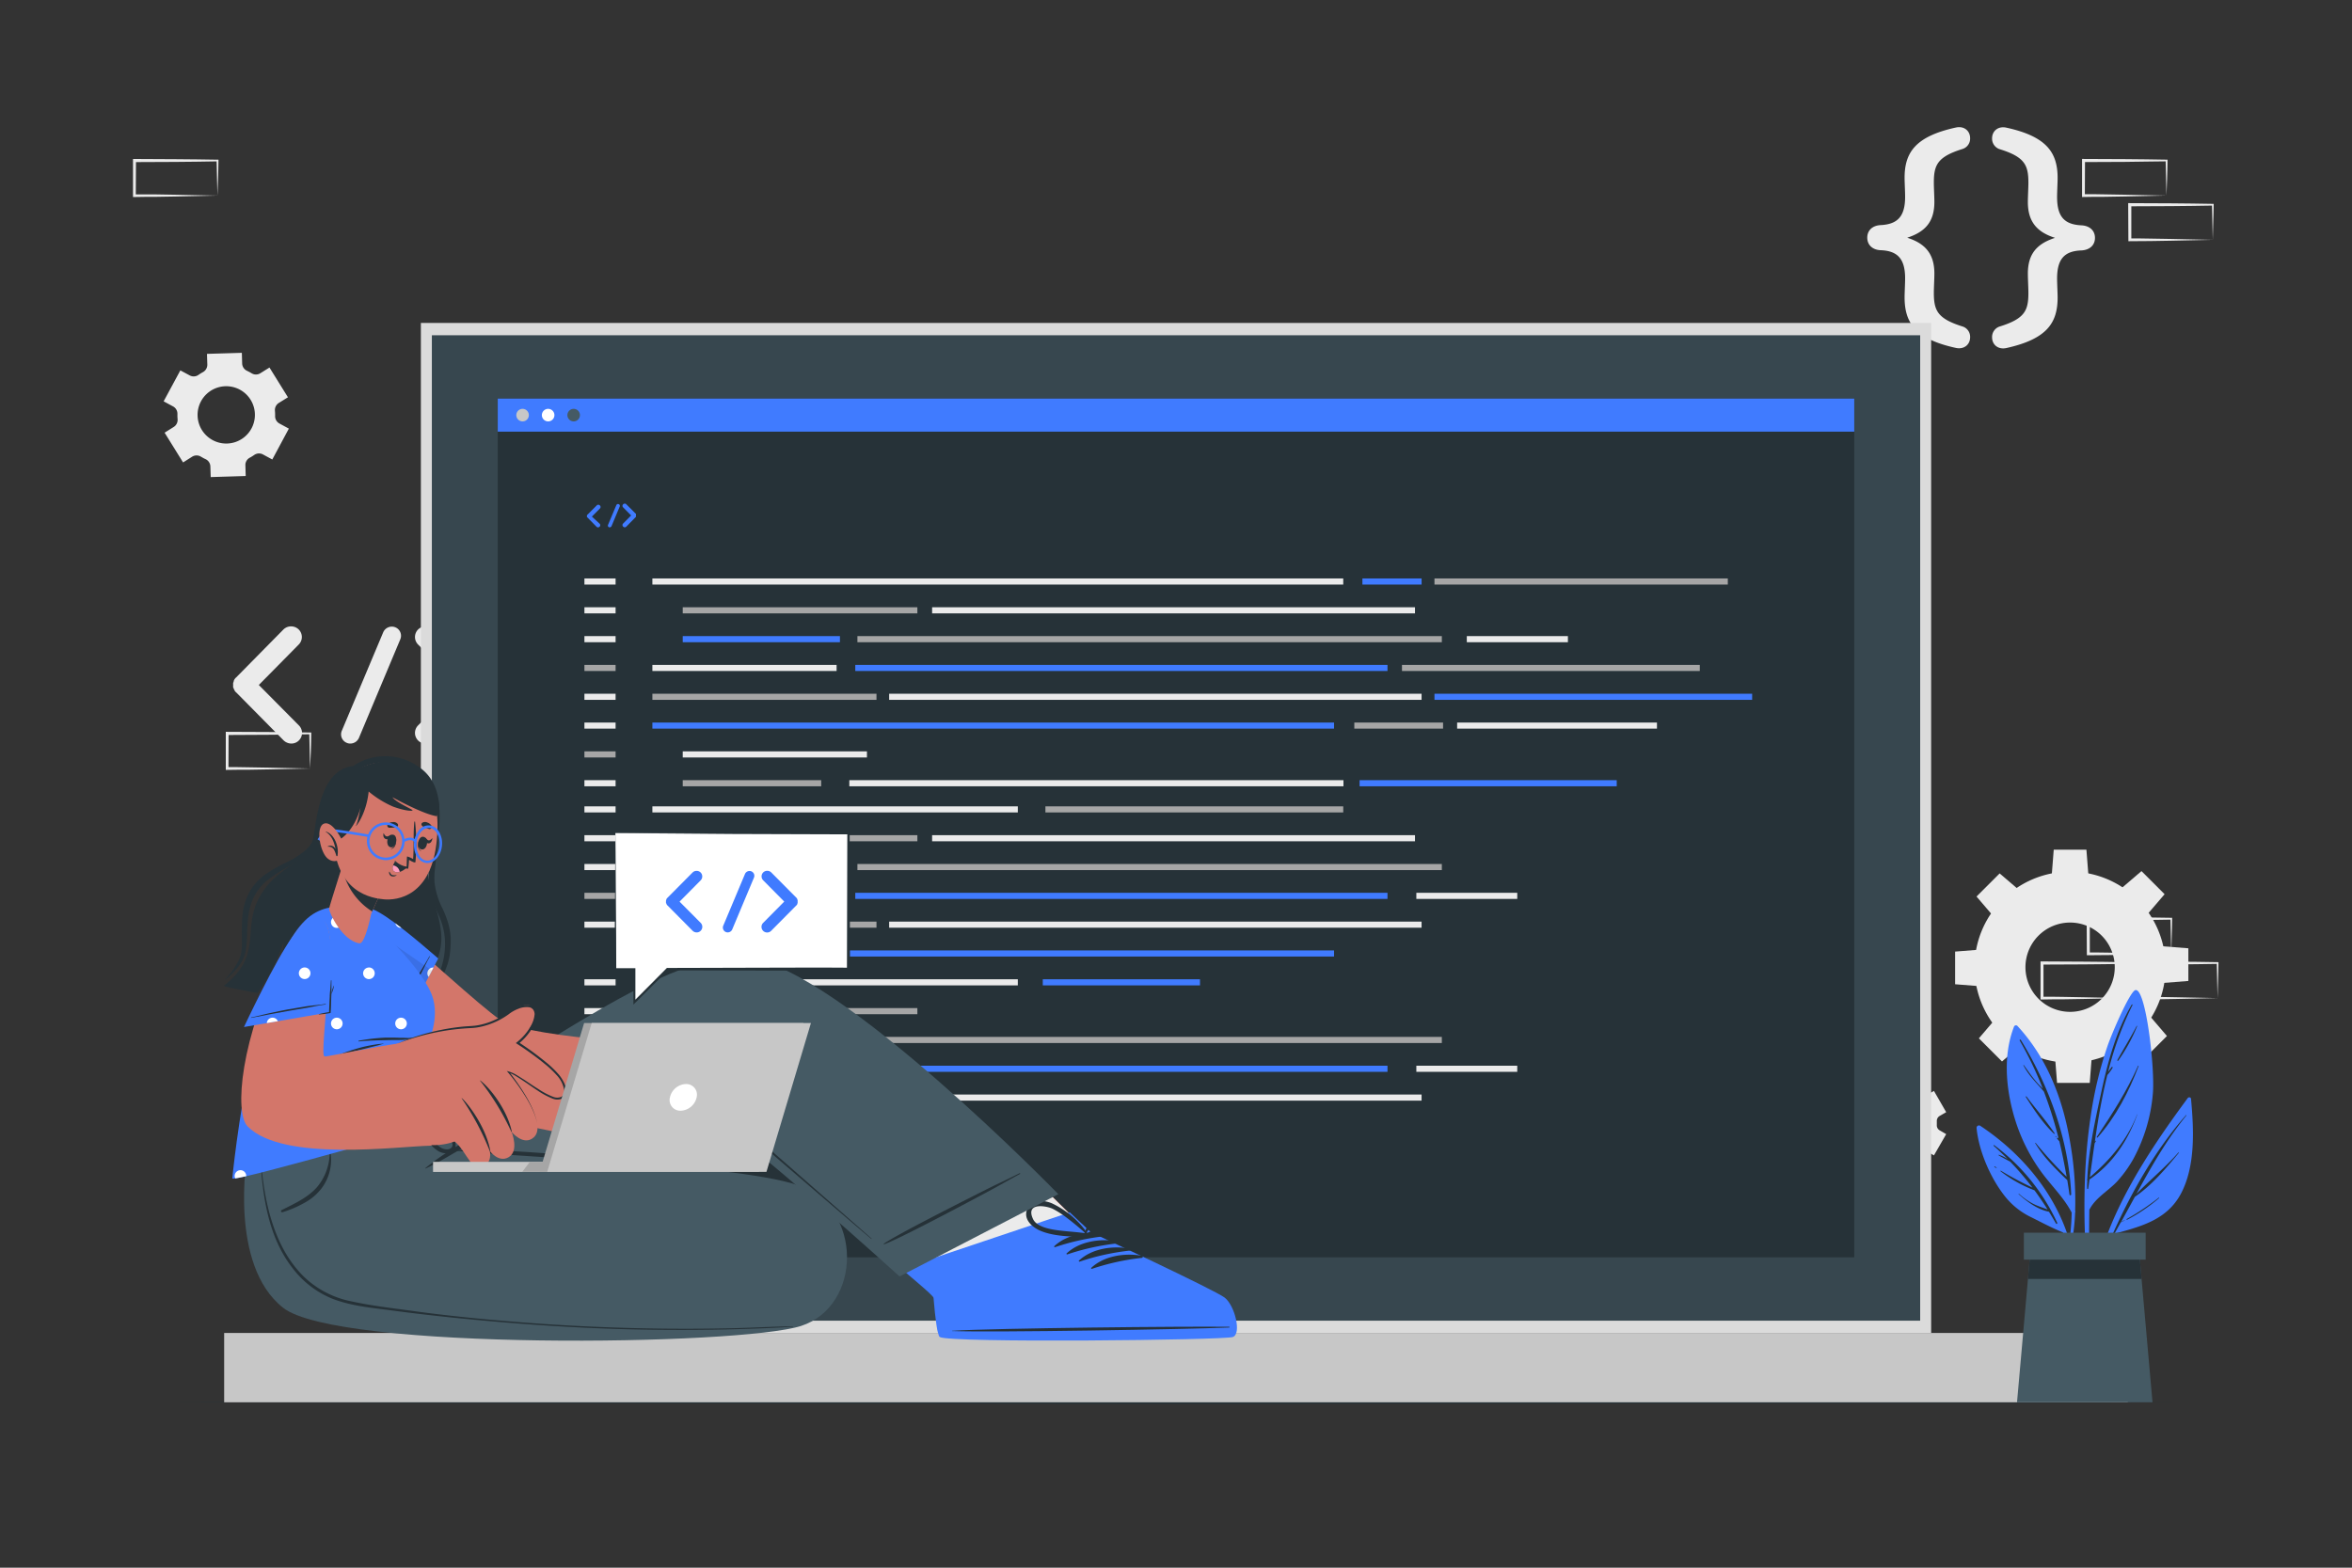 <svg xmlns="http://www.w3.org/2000/svg" viewBox="0 0 750 500"><rect x="0" y="0" width="750" height="500" fill="#333333" stroke="none"/><g id="freepik--background-complete--inject-33"><path d="M692.37,304.22l-13.12.28-6.66.11c-2.23.05-4.47,0-6.7.06h-.44v-.45L665.39,293v-.5h.5l13.24.06c4.42,0,8.83.11,13.24.16h.28V293c0,1.9-.08,3.79-.13,5.66Zm0,0-.14-5.65c-.05-1.86-.11-3.7-.13-5.54l.27.28c-4.41.05-8.82.16-13.24.16l-13.24.06.5-.5,0,11.19-.45-.44c2.18,0,4.36,0,6.55.05L679,304Z" style="fill:#ebebeb"></path><path d="M677.6,318.33l-13.12.28-6.67.11c-2.22,0-4.46,0-6.69.06h-.44v-.45l0-11.19v-.5h.5l13.24.07c4.41,0,8.83.11,13.24.16h.28v.27c0,1.9-.08,3.79-.13,5.66Zm0,0-.14-5.65c-.05-1.86-.11-3.7-.13-5.54l.27.28c-4.41.05-8.83.16-13.24.16l-13.24.06.5-.5,0,11.19-.45-.44c2.18,0,4.36,0,6.55.05l6.57.12Z" style="fill:#ebebeb"></path><path d="M707.14,318.33l-13.12.28-6.66.11c-2.23,0-4.47,0-6.7.06h-.44v-.45l-.06-11.19v-.5h.5l13.24.07c4.42,0,8.83.11,13.24.16h.28v.27c0,1.9-.09,3.79-.13,5.66Zm0,0-.14-5.65c0-1.86-.11-3.7-.13-5.54l.27.28c-4.41.05-8.82.16-13.24.16l-13.24.06.5-.5,0,11.19-.45-.44c2.19,0,4.36,0,6.55.05l6.58.12Z" style="fill:#ebebeb"></path><path d="M314.79,171.07l-13.12.28-6.66.11c-2.23,0-4.47,0-6.7,0h-.44v-.45l-.06-11.19v-.5h.5l13.24.06c4.42,0,8.83.11,13.24.16h.28v.27c0,1.9-.09,3.78-.14,5.65Zm0,0-.14-5.66c0-1.86-.11-3.7-.13-5.53l.27.27c-4.41,0-8.82.16-13.24.16l-13.24.07.5-.5-.05,11.19-.45-.45c2.18,0,4.36,0,6.55.06l6.58.11Z" style="fill:#ebebeb"></path><path d="M300,185.18l-13.12.28-6.67.11c-2.22,0-4.46,0-6.69.05h-.44v-.45L273,174v-.5h.5l13.24.06c4.41,0,8.83.11,13.24.16h.28V174c0,1.9-.08,3.78-.13,5.65Zm0,0-.14-5.66c-.05-1.86-.11-3.7-.13-5.53l.27.27c-4.41.05-8.83.16-13.24.16l-13.24.07.5-.5L274,185.18l-.45-.45c2.18,0,4.36,0,6.55.06l6.57.11Z" style="fill:#ebebeb"></path><path d="M329.56,185.18l-13.12.28-6.66.11c-2.23,0-4.46,0-6.7.05h-.44v-.45L302.58,174v-.5h.5l13.24.06c4.42,0,8.83.11,13.24.16h.28V174c0,1.9-.09,3.78-.13,5.65Zm0,0-.14-5.66c0-1.86-.11-3.7-.13-5.53l.27.27c-4.41.05-8.82.16-13.24.16l-13.24.07.5-.5-.05,11.19-.45-.45c2.19,0,4.36,0,6.55.06l6.58.11Z" style="fill:#ebebeb"></path><path d="M98.88,245.11l-13.12.28-6.67.11c-2.22,0-4.46,0-6.69.05H72v-.45l0-11.19v-.5h.5l13.24.06c4.41,0,8.83.11,13.24.16h.28v.27c0,1.9-.08,3.78-.13,5.65Zm0,0-.14-5.66c0-1.86-.11-3.7-.13-5.53l.27.27c-4.41.05-8.83.16-13.24.16l-13.24.07.5-.5-.05,11.19-.45-.45c2.18,0,4.36,0,6.55.06l6.57.11Z" style="fill:#ebebeb"></path><path d="M537.86,171.06l-13.12.28-6.66.11c-2.23.05-4.47,0-6.7.05h-.44v-.45l-.06-11.19v-.5h.5l13.24.06c4.42,0,8.83.12,13.24.17h.28v.27c0,1.9-.08,3.79-.13,5.65Zm0,0-.14-5.65c-.05-1.87-.11-3.71-.13-5.54l.27.27c-4.41.05-8.82.16-13.24.17l-13.24.06.5-.5-.05,11.19-.45-.45c2.18,0,4.36,0,6.55.06l6.58.11Z" style="fill:#ebebeb"></path><path d="M690.84,62.38l-13.12.28-6.67.11c-2.22,0-4.46,0-6.69.06h-.44v-.45l0-11.19v-.5h.5l13.24.06c4.41,0,8.83.12,13.24.17h.28v.27c0,1.9-.08,3.79-.13,5.65Zm0,0-.14-5.65c-.05-1.87-.11-3.71-.13-5.54l.27.27c-4.41,0-8.83.16-13.24.17l-13.24.06.5-.5-.05,11.19-.45-.45c2.18,0,4.36,0,6.55.06l6.57.11Z" style="fill:#ebebeb"></path><path d="M705.61,76.49l-13.12.28-6.66.11c-2.23.05-4.47,0-6.7.05h-.44v-.45l-.06-11.19v-.5h.5l13.24.06c4.42,0,8.83.12,13.24.17h.28v.27c0,1.9-.09,3.79-.14,5.65Zm0,0-.14-5.65c0-1.87-.11-3.71-.13-5.54l.27.27c-4.41.05-8.82.16-13.24.17l-13.24.06.5-.5,0,11.19-.45-.45c2.18,0,4.36,0,6.55.06l6.58.11Z" style="fill:#ebebeb"></path><path d="M69.34,62.39l-13.13.28-6.66.11c-2.22,0-4.46,0-6.69.06h-.45v-.45l0-11.19v-.5h.51l13.24.07c4.41,0,8.82.11,13.24.16h.27v.27c0,1.9-.09,3.79-.13,5.66Zm0,0-.15-5.65c0-1.87-.11-3.71-.13-5.54l.28.27c-4.42.06-8.83.16-13.24.17l-13.24.06.5-.5L43.3,62.39,42.86,62c2.18,0,4.35,0,6.54,0l6.58.11Z" style="fill:#ebebeb"></path><path d="M61.29,145.65a2.65,2.65,0,0,1,2.78,0l.72.41c.24.13.49.26.74.37a2.65,2.65,0,0,1,1.55,2.31l.11,3.42,11.16-.34-.1-3.43a2.62,2.62,0,0,1,1.4-2.41,13.71,13.71,0,0,0,1.41-.87,2.66,2.66,0,0,1,2.77-.18l3,1.62,5.28-9.85-3-1.62a2.64,2.64,0,0,1-1.38-2.4,15.26,15.26,0,0,0-.06-1.66,2.67,2.67,0,0,1,1.23-2.5l2.92-1.81-5.89-9.49L83,119.05a2.63,2.63,0,0,1-2.77,0c-.24-.14-.47-.28-.72-.41l-.73-.37a2.66,2.66,0,0,1-1.56-2.31l-.1-3.43L66,112.86l.11,3.42a2.68,2.68,0,0,1-1.4,2.41,12.92,12.92,0,0,0-1.42.88,2.66,2.66,0,0,1-2.78.17l-3-1.61L52.18,128l3,1.62A2.65,2.65,0,0,1,56.58,132a15.45,15.45,0,0,0,.05,1.67,2.66,2.66,0,0,1-1.23,2.5L52.49,138l5.89,9.49ZM64.09,128a9.14,9.14,0,1,1,3.74,12.38A9.14,9.14,0,0,1,64.09,128Z" style="fill:#ebebeb"></path><path d="M594.87,355.89a1.85,1.85,0,0,1,.91,1.72c0,.2,0,.39,0,.58s0,.39,0,.58a1.85,1.85,0,0,1-.91,1.72l-2.08,1.2,3.91,6.78,2.08-1.2a1.85,1.85,0,0,1,2,.07,11.41,11.41,0,0,0,1,.58,1.85,1.85,0,0,1,1,1.65V372h7.83v-2.4a1.86,1.86,0,0,1,1-1.65,9.12,9.12,0,0,0,1-.58,1.85,1.85,0,0,1,2-.07l2.08,1.2,3.91-6.78-2.09-1.21a1.84,1.84,0,0,1-.9-1.71c0-.19,0-.39,0-.58s0-.38,0-.58a1.85,1.85,0,0,1,.91-1.72l2.08-1.2-3.91-6.78-2.07,1.2a1.85,1.85,0,0,1-2-.07c-.33-.21-.67-.4-1-.58a1.86,1.86,0,0,1-1-1.65v-2.4h-7.83v2.4a1.85,1.85,0,0,1-1,1.65,11,11,0,0,0-1,.58,1.85,1.85,0,0,1-2,.07l-2.08-1.2-3.91,6.78Zm11.81-4.11a6.41,6.41,0,1,1-6.41,6.41A6.41,6.41,0,0,1,606.68,351.78Z" style="fill:#ebebeb"></path><path d="M629.63,308.5A30.47,30.47,0,1,0,660.1,278,30.48,30.48,0,0,0,629.63,308.5Zm16.24,0a14.24,14.24,0,1,1,14.23,14.22A14.24,14.24,0,0,1,645.87,308.5Z" style="fill:#ebebeb"></path><polygon points="654.24 279.29 665.96 279.29 665.31 270.99 654.89 270.99 654.24 279.29" style="fill:#ebebeb"></polygon><polygon points="676.55 283.24 684.83 291.52 690.24 285.2 682.87 277.83 676.55 283.24" style="fill:#ebebeb"></polygon><polygon points="689.53 301.8 689.53 313.52 697.82 312.87 697.82 302.45 689.53 301.8" style="fill:#ebebeb"></polygon><polygon points="685.58 324.1 677.29 332.39 683.62 337.8 690.99 330.43 685.58 324.1" style="fill:#ebebeb"></polygon><polygon points="667.01 337.08 655.3 337.08 655.95 345.38 666.37 345.38 667.01 337.08" style="fill:#ebebeb"></polygon><polygon points="644.71 333.13 636.42 324.85 631.02 331.17 638.39 338.54 644.71 333.13" style="fill:#ebebeb"></polygon><polygon points="631.73 314.57 631.73 302.85 623.44 303.5 623.44 313.92 631.73 314.57" style="fill:#ebebeb"></polygon><polygon points="635.68 292.27 643.97 283.98 637.64 278.57 630.27 285.94 635.68 292.27" style="fill:#ebebeb"></polygon><path d="M639.81,111c-2.58.58-4.58-1-4.58-3.42a3.5,3.5,0,0,1,2.33-3.41c8.08-2.5,9.25-5.08,9.25-10.74,0-1.67-.17-4.41-.17-6.16,0-6.5,3.08-9.58,8.66-11.41-5.5-1.75-8.66-4.92-8.66-11.41,0-1.75.17-4.5.17-6.16,0-5.66-1.17-8.25-9.25-10.74a3.52,3.52,0,0,1-2.33-3.42c0-2.41,2-4,4.58-3.41,12.91,2.83,16.32,8,16.32,16.07,0,1.25-.17,4.58-.17,6,0,6.17,2.17,8.83,7.83,9.08,2.67.17,4.25,1.75,4.25,4s-1.58,3.83-4.25,4c-5.66.17-7.83,2.92-7.83,9,0,1.41.17,4.74.17,6C656.13,103,652.72,108.13,639.81,111Z" style="fill:#ebebeb"></path><path d="M623.66,40.68c2.58-.59,4.57,1,4.57,3.41a3.47,3.47,0,0,1-2.41,3.42c-8,2.49-9.16,5.08-9.16,10.74,0,1.66.17,4.41.17,6.16,0,6.49-3.08,9.58-8.66,11.41,5.49,1.75,8.66,4.91,8.66,11.41,0,1.75-.17,4.49-.17,6.16,0,5.66,1.17,8.24,9.16,10.74a3.46,3.46,0,0,1,2.41,3.41c0,2.42-2,4-4.57,3.42-12.91-2.83-16.33-8-16.33-16.16,0-1.25.17-4.58.17-6,0-6.08-2.25-8.83-7.91-9-2.58-.16-4.16-1.74-4.16-4s1.58-3.83,4.16-4c5.66-.25,7.91-2.91,7.91-9.08,0-1.41-.17-4.74-.17-6C607.33,48.67,610.75,43.51,623.66,40.68Z" style="fill:#ebebeb"></path><path d="M95.29,231.34a3.39,3.39,0,0,1-2.36,5.81,3.61,3.61,0,0,1-2.48-1L75.32,220.84a.42.42,0,0,1-.27-.33,1.34,1.34,0,0,0-.17-.11,1.88,1.88,0,0,1-.16-.43.27.27,0,0,1-.16-.21c0-.11,0-.27-.11-.33s-.11-.21-.11-.27v-.37c0-.11,0-.16,0-.32s0-.22,0-.27v-.38c0-.11.11-.16.11-.22s.06-.26.11-.43,0,0,0-.1a5.14,5.14,0,0,1,.27-.49.11.11,0,0,1,.11-.11.93.93,0,0,1,.33-.37l15.13-15.35a3.49,3.49,0,0,1,4.84,0,3.4,3.4,0,0,1,0,4.84L82.53,218.47Z" style="fill:#ebebeb"></path><path d="M109,233.06l13.2-31.4a3,3,0,0,1,3.93-1.56,2.91,2.91,0,0,1,1.51,3.82l-13.2,31.46a3,3,0,0,1-2.75,1.77,2.55,2.55,0,0,1-1.07-.21A2.92,2.92,0,0,1,109,233.06Z" style="fill:#ebebeb"></path><path d="M153.7,220.4s0,.06,0,.06a3.4,3.4,0,0,1-.38.38l-15.13,15.35a3.51,3.51,0,0,1-2.43,1,3.47,3.47,0,0,1-2.42-1,3.41,3.41,0,0,1,0-4.85l12.76-12.87-12.76-12.88a3.4,3.4,0,0,1,0-4.84,3.5,3.5,0,0,1,4.85,0l15.13,15.35a2.23,2.23,0,0,1,.38.37s0,.11,0,.11a4.24,4.24,0,0,1,.27.49c0,.05.06.05.06.1a2.62,2.62,0,0,0,.15.49c0,.05.06.05.06.16v.38c0,.05.06.21.06.27s-.06.21-.06.26v.43c0,.06-.06.06-.06.11-.1.22-.1.38-.15.49s-.06.05-.06.16S153.81,220.19,153.7,220.4Z" style="fill:#ebebeb"></path></g><g id="freepik--Floor--inject-33"><polygon points="50.72 447.25 131.79 447.01 212.86 446.92 375 446.75 537.14 446.92 618.21 447.01 699.28 447.25 618.21 447.5 537.14 447.59 375 447.75 212.86 447.58 131.79 447.5 50.72 447.25" style="fill:#263238"></polygon></g><g id="freepik--Device--inject-33"><rect x="71.48" y="425.14" width="607.03" height="22.11" style="fill:#c7c7c7"></rect><rect x="134.21" y="103" width="481.59" height="322.15" style="fill:#dbdbdb"></rect><rect x="137.71" y="106.93" width="474.59" height="314.29" style="fill:#37474f"></rect><rect x="158.72" y="127.13" width="432.56" height="273.88" style="fill:#263238"></rect><rect x="158.72" y="127.13" width="432.56" height="10.54" style="fill:#407BFF"></rect><path d="M168.64,132.4a2,2,0,1,1-2-2A2,2,0,0,1,168.64,132.4Z" style="fill:#c7c7c7"></path><path d="M176.79,132.4a2,2,0,1,1-2-2A2,2,0,0,1,176.79,132.4Z" style="fill:#fff"></path><path d="M184.93,132.4a2,2,0,1,1-2-2A2,2,0,0,1,184.93,132.4Z" style="fill:#455a64"></path><rect x="186.36" y="184.49" width="9.94" height="1.95" style="fill:#ebebeb"></rect><rect x="208.03" y="184.49" width="220.3" height="1.95" style="fill:#ebebeb"></rect><rect x="434.44" y="184.49" width="18.88" height="1.95" style="fill:#407BFF"></rect><rect x="464.65" y="230.45" width="63.72" height="1.94" style="fill:#ebebeb"></rect><rect x="457.42" y="184.49" width="93.54" height="1.95" style="fill:#a6a6a6"></rect><rect x="186.36" y="193.68" width="9.94" height="1.95" style="fill:#ebebeb"></rect><rect x="217.71" y="193.68" width="74.82" height="1.95" style="fill:#a6a6a6"></rect><rect x="431.86" y="230.45" width="28.3" height="1.94" style="fill:#a6a6a6"></rect><rect x="208.03" y="221.26" width="71.46" height="1.95" style="fill:#a6a6a6"></rect><rect x="217.71" y="202.88" width="50.13" height="1.95" style="fill:#407BFF"></rect><rect x="447.06" y="212.07" width="94.97" height="1.94" style="fill:#a6a6a6"></rect><rect x="333.36" y="257.18" width="94.97" height="1.94" style="fill:#a6a6a6"></rect><rect x="273.41" y="202.88" width="186.36" height="1.95" style="fill:#a6a6a6"></rect><rect x="208.03" y="230.45" width="217.37" height="1.94" style="fill:#407BFF"></rect><rect x="297.23" y="193.68" width="153.98" height="1.95" style="fill:#ebebeb"></rect><rect x="467.73" y="202.88" width="32.24" height="1.95" style="fill:#ebebeb"></rect><rect x="186.36" y="202.88" width="9.94" height="1.95" style="fill:#ebebeb"></rect><rect x="186.36" y="212.07" width="9.94" height="1.94" style="fill:#a6a6a6"></rect><rect x="208.03" y="212.07" width="58.74" height="1.94" style="fill:#ebebeb"></rect><rect x="217.71" y="239.64" width="58.74" height="1.95" style="fill:#ebebeb"></rect><rect x="433.54" y="248.83" width="82" height="1.95" style="fill:#407BFF"></rect><rect x="270.83" y="248.83" width="157.57" height="1.95" style="fill:#ebebeb"></rect><rect x="217.71" y="248.83" width="44.15" height="1.95" style="fill:#a6a6a6"></rect><rect x="283.53" y="221.26" width="169.78" height="1.95" style="fill:#ebebeb"></rect><rect x="457.42" y="221.26" width="101.3" height="1.95" style="fill:#407BFF"></rect><rect x="272.73" y="212.07" width="169.71" height="1.94" style="fill:#407BFF"></rect><rect x="186.36" y="221.26" width="9.94" height="1.95" style="fill:#ebebeb"></rect><rect x="186.36" y="230.45" width="9.94" height="1.94" style="fill:#ebebeb"></rect><rect x="186.36" y="239.64" width="9.94" height="1.95" style="fill:#a6a6a6"></rect><rect x="186.36" y="248.83" width="9.94" height="1.95" style="fill:#ebebeb"></rect><rect x="186.36" y="257.18" width="9.94" height="1.94" style="fill:#ebebeb"></rect><rect x="208.03" y="257.18" width="116.53" height="1.94" style="fill:#ebebeb"></rect><rect x="186.36" y="266.37" width="9.94" height="1.95" style="fill:#ebebeb"></rect><rect x="217.71" y="266.37" width="74.82" height="1.95" style="fill:#a6a6a6"></rect><rect x="208.03" y="293.94" width="71.46" height="1.94" style="fill:#a6a6a6"></rect><rect x="217.71" y="275.56" width="50.13" height="1.95" style="fill:#407BFF"></rect><rect x="332.52" y="312.33" width="50.13" height="1.95" style="fill:#407BFF"></rect><rect x="217.71" y="330.71" width="50.13" height="1.95" style="fill:#407BFF"></rect><rect x="273.41" y="275.56" width="186.36" height="1.95" style="fill:#a6a6a6"></rect><rect x="208.03" y="303.13" width="217.37" height="1.95" style="fill:#407BFF"></rect><rect x="297.23" y="266.37" width="153.98" height="1.95" style="fill:#ebebeb"></rect><rect x="451.64" y="284.75" width="32.18" height="1.95" style="fill:#ebebeb"></rect><rect x="186.36" y="275.56" width="9.94" height="1.95" style="fill:#ebebeb"></rect><rect x="186.36" y="284.75" width="9.94" height="1.95" style="fill:#a6a6a6"></rect><rect x="208.03" y="284.75" width="58.74" height="1.95" style="fill:#ebebeb"></rect><rect x="283.53" y="293.94" width="169.78" height="1.94" style="fill:#ebebeb"></rect><rect x="272.73" y="284.75" width="169.71" height="1.95" style="fill:#407BFF"></rect><rect x="186.36" y="293.94" width="9.94" height="1.94" style="fill:#ebebeb"></rect><rect x="186.36" y="312.33" width="9.94" height="1.95" style="fill:#ebebeb"></rect><rect x="208.03" y="312.33" width="116.53" height="1.95" style="fill:#ebebeb"></rect><rect x="186.36" y="321.52" width="9.94" height="1.95" style="fill:#ebebeb"></rect><rect x="217.71" y="321.52" width="74.82" height="1.95" style="fill:#a6a6a6"></rect><rect x="208.03" y="349.09" width="71.46" height="1.95" style="fill:#a6a6a6"></rect><rect x="273.41" y="330.71" width="186.36" height="1.95" style="fill:#a6a6a6"></rect><rect x="451.64" y="339.9" width="32.18" height="1.95" style="fill:#ebebeb"></rect><rect x="186.36" y="330.71" width="9.94" height="1.95" style="fill:#ebebeb"></rect><rect x="186.36" y="339.9" width="9.94" height="1.95" style="fill:#a6a6a6"></rect><rect x="208.03" y="339.9" width="58.74" height="1.95" style="fill:#ebebeb"></rect><rect x="283.53" y="349.09" width="169.78" height="1.95" style="fill:#ebebeb"></rect><rect x="272.73" y="339.9" width="169.71" height="1.95" style="fill:#407BFF"></rect><rect x="186.36" y="349.09" width="9.94" height="1.95" style="fill:#ebebeb"></rect><path d="M191.18,167a.67.67,0,0,1,0,1,.69.69,0,0,1-.47.2.71.71,0,0,1-.49-.2l-3-3.05a.07.07,0,0,1-.06-.06l0,0a.47.47,0,0,1,0-.09.05.05,0,0,1,0,0s0-.06,0-.07,0,0,0,0v-.08s0,0,0-.06v-.13s0,0,0,0,0-.06,0-.09,0,0,0,0,0-.07.05-.1a0,0,0,0,1,0,0,.15.15,0,0,1,.07-.07l3-3a.69.69,0,0,1,1,0,.67.67,0,0,1,0,1l-2.54,2.56Z" style="fill:#407BFF"></path><path d="M193.91,167.35l2.62-6.24a.59.59,0,0,1,.78-.31.57.57,0,0,1,.3.76L195,167.81a.6.6,0,0,1-.55.36.41.41,0,0,1-.21,0A.57.57,0,0,1,193.91,167.35Z" style="fill:#407BFF"></path><path d="M202.8,164.84h0l-.08.07-3,3.05a.68.68,0,0,1-1,0,.67.67,0,0,1,0-1l2.54-2.56-2.54-2.56a.67.67,0,0,1,0-1,.69.69,0,0,1,1,0l3,3,.08.07s0,0,0,0,0,.07,0,.1,0,0,0,0a.54.54,0,0,0,0,.1s0,0,0,0v.08l0,0s0,0,0,.05v.09s0,0,0,0a.93.93,0,0,0,0,.1s0,0,0,0A.89.89,0,0,0,202.8,164.84Z" style="fill:#407BFF"></path></g><g id="freepik--Character--inject-33"><path d="M387.46,425.3c-2.83,1.09-84.89,2.58-88.1.75-.35-.21-.26-3.83-1.46-13.2-.06-.45-1.94-2.19-4.86-4.64-11-9.2-36.76-28.59-36.76-28.59l41-35.58,39.69,39,10.32,10.14s33.53,18.11,36.85,20.5S390.29,424.22,387.46,425.3Z" style="fill:#dd6a57"></path><path d="M387.46,425.3c-2.83,1.09-84.89,2.58-88.1.75-.35-.21-.25-3.83-1.47-13.2-.05-.45-1.92-2.18-4.85-4.64-3.82-3.2-5.63-4.66-11.31-9.08L333.8,380l3.12,3.06,10.32,10.15s33.53,18.1,36.85,20.49S390.29,424.22,387.46,425.3Z" style="fill:#ebebeb"></path><path d="M393.11,426.43c-2.85,1-90.28,1.95-93.43,0-.74-.46-1.42-5.54-2-12.5-.07-.87-8.93-7.95-10.14-9.26l53.58-18,6.77,6.36s39.43,18.35,42.65,20.85S396,425.44,393.11,426.43Z" style="fill:#407BFF"></path><path d="M391.9,423.17c-13.74-.18-74.67.41-88.26,1.28-.11,0-.11.08,0,.08,13.61.48,74.54-.56,88.26-1.13C392.19,423.38,392.19,423.18,391.9,423.17Z" style="fill:#263238"></path><path d="M352.3,393.59c-5.42-.94-12,0-16.1,3.86-.16.15.06.37.23.32a76,76,0,0,1,15.85-3.5A.34.34,0,0,0,352.3,393.59Z" style="fill:#263238"></path><path d="M356.23,395.9c-5.42-.95-12,0-16.1,3.86-.16.15.05.37.23.31a75.94,75.94,0,0,1,15.85-3.49A.34.34,0,0,0,356.23,395.9Z" style="fill:#263238"></path><path d="M360.15,398.2c-5.41-.94-12,0-16.1,3.86-.15.15.06.37.24.32a76,76,0,0,1,15.85-3.5A.34.34,0,0,0,360.15,398.2Z" style="fill:#263238"></path><path d="M364.08,400.51c-5.41-.95-12,0-16.1,3.86-.16.15.06.37.24.31a75.8,75.8,0,0,1,15.85-3.49A.34.34,0,0,0,364.08,400.51Z" style="fill:#263238"></path><path d="M362.13,381c-2.15-2.9-6.09-1.54-8.33.38a28.84,28.84,0,0,0-8.18,12.48.14.14,0,0,0,.13.19.68.68,0,0,0,.86.67c4.44-1.71,9.4-3,13.19-6C362,386.94,364.17,383.72,362.13,381Zm-9.31,9.75c-2.17.89-4.36,1.67-6.5,2.65,1.61-2.43,3.1-4.92,4.94-7.19a31,31,0,0,1,2.83-3.12c1.59-1.49,7.92-4.67,7,1.27C360.64,387.61,355.4,389.67,352.82,390.73Z" style="fill:#263238"></path><path d="M331.87,392.59c4.48,1.84,9.6,1.69,14.34,2.09a.68.68,0,0,0,.64-.88.15.15,0,0,0,.07-.22,28.76,28.76,0,0,0-11.32-9.71c-2.68-1.23-6.85-1.44-8.11,1.94C326.29,389,329.26,391.51,331.87,392.59Zm-2.48-3.83c-2.5-5.46,4.46-4.16,6.4-3.17a30.16,30.16,0,0,1,3.59,2.22,86.7,86.7,0,0,1,6.74,5.52c-2.32-.34-4.65-.48-7-.73C336.37,392.29,330.76,391.77,329.39,388.76Z" style="fill:#263238"></path><path d="M337.48,380.87l-50.62,26.24s-52.74-47.74-57.57-48.1S153.51,406.8,117.79,407c-37,.16-38.87-38.6-38.87-38.6l54-12.4c38.9-19.17,79.42-53.6,105.93-50.39C267.6,309.05,337.48,380.87,337.48,380.87Z" style="fill:#455a64"></path><path d="M325.12,374.19c-8.55,4.23-6.15,2.9-14.65,7.22-4.16,2.11-25.09,12.67-28.65,15.28-.07.06,0,.2.09.17,4.18-1.4,24.88-12.41,29-14.6,8.42-4.47,6-3.27,14.33-7.83A.13.13,0,1,0,325.12,374.19Z" style="fill:#263238"></path><path d="M277.9,395c-9.9-8.72-42.33-37.13-43.64-38.19a17.64,17.64,0,0,0-3.38-2.53,3.58,3.58,0,0,0-3.12.25c-1.5.7-3,1.47-4.46,2.19L214.53,361c-11.34,5.53-22.62,11.21-34.05,16.57-11,5.14-18.84,10-30.32,14A171.79,171.79,0,0,1,115,399.93q-2.22.27-4.44.48a.09.09,0,0,0,0,.17,142.12,142.12,0,0,0,34.66-6.45c11.37-3.49,19.08-8,29.89-13,11.19-5.15,22.22-10.66,33.25-16.15,5.83-2.89,11.64-5.82,17.48-8.68,1.33-.64,3.21-2.05,4.73-1.36a8.82,8.82,0,0,1,1.74,1.29l2,1.62c2.5,2.08,42.25,36.32,43.55,37.3C277.86,395.23,278,395.1,277.9,395Z" style="fill:#263238"></path><path d="M78.82,368.35s-6,35,11.45,48.75S236,429.19,255.43,422.9s20.07-37.68-1.2-44.95C234,371,148,367.67,145.82,366.82c-.53-.21,7.64-5.11,7.6-5.41l-19.58-6Z" style="fill:#455a64"></path><path d="M105.38,367.46c0-.15-.25-.1-.25,0a17.31,17.31,0,0,1-4,11.12c-3,3.44-7.37,5.37-11.35,7.38-.38.19-.09.79.3.67a34.67,34.67,0,0,0,7-3,17,17,0,0,0,5.29-4.4A15.1,15.1,0,0,0,105.38,367.46Z" style="fill:#263238"></path><path d="M144.42,363.13c-.89-1.14-1.86-2.22-2.79-3.32-2.19-2.61-4.39-5.23-6.69-7.74-.21-.24-.64.1-.44.36,1.55,2,3.18,4,4.79,5.95l2.49,3a19.37,19.37,0,0,1,2.33,3c.6,1.12-.19,2.08-1.36,2.2a4,4,0,0,1-2.79-1,37.38,37.38,0,0,1-4.75-5.07c-.92-1-1.85-2.08-2.78-3.1s-2.06-2.13-3.06-3.22c-.06-.07-.18,0-.13.11.87,1.19,1.67,2.43,2.54,3.63s1.76,2.37,2.65,3.54,1.73,2.19,2.64,3.26a11.06,11.06,0,0,0,2.67,2.39c1.66,1,4.55,1.19,5.44-1A3,3,0,0,0,144.42,363.13Z" style="fill:#263238"></path><path d="M252.77,423c-6.69.12-13.39.51-20.09.65s-13.29.18-19.93.12q-20-.18-40-1.55c-13.46-.93-28-2.27-41.33-4.13-6.4-.88-12.88-1.62-19.2-3a30.33,30.33,0,0,1-15.15-7.74c-8.66-8.39-12-20.74-13.4-32.53-.19-1.58-.34-3.17-.47-4.76,0-.1-.17-.1-.16,0,.78,12.09,2.66,24.7,10.27,34.42a30.14,30.14,0,0,0,12.39,9.62c6,2.4,12.63,3,19,3.82,13.42,1.82,28,3.23,41.48,4.27s27.2,1.71,40.82,1.91,27.26,0,40.86-.66c1.66-.08,3.32-.18,5-.32A.08.08,0,0,0,252.77,423Z" style="fill:#263238"></path><path d="M210.54,371.57c-4.21-.62-8.42-1.22-12.66-1.67s-8.57-.83-12.86-1.19c-8.48-.72-17-1.36-25.49-1.76-4.83-.23-9.66-.25-14.49-.19-.16,0-.15.22,0,.24,8.5.77,17,1.3,25.53,1.87s17,1.31,25.47,2.12c4.81.46,9.62.81,14.43,1.2A.31.31,0,0,0,210.54,371.57Z" style="fill:#263238"></path><path d="M154.42,361a65.79,65.79,0,0,0-9.76,5.22,77.7,77.7,0,0,0-9,6.32c-.08.07,0,.17.1.13,3.31-1.53,6.5-3.45,9.65-5.28a93.2,93.2,0,0,0,9.25-5.94C154.83,361.28,154.7,360.87,154.42,361Z" style="fill:#263238"></path><path d="M138.35,326,130,324.64a25.91,25.91,0,0,1,.16-15.76c.37-1.17-3.74,5.2-4.4,15.08-8.82-1.41-20.81-3.33-31.26-5.11.55-4.11.87-7.94.87-7.94a45.66,45.66,0,0,1-3.15,7.57l-4.17-.72c1.47-6.27,2.43-17.48,2.43-17.48a56.5,56.5,0,0,1-8.37,16.43c-6.62-1.2-11-2.1-10.62-2.37,12.13-9.63,6-17.6,10.73-27.19,5.66-11.49,16.46-11.49,17.83-20.65,1.13-7.45,2.69-21.06,12.58-22.2a18.33,18.33,0,0,1,20.25-.14c13.74,8.39,3.68,30.15,3.83,35,.21,6.9,2.94,9.82,3.9,17.82s-3.43,12.55-4.79,17.67S140,326.26,138.35,326Z" style="fill:#263238"></path><path d="M71.49,312.65a26.13,26.13,0,0,0,4.41-5.89c1.18-2.12,1.28-4.49,1.26-7a73.64,73.64,0,0,1,.13-7.55,19.67,19.67,0,0,1,2.14-7.49,17.16,17.16,0,0,1,5.2-5.83,45.35,45.35,0,0,1,6.58-3.78,28.33,28.33,0,0,0,6.16-3.9,13.48,13.48,0,0,0,3.87-6.14A12.63,12.63,0,0,1,98,271.89a25.29,25.29,0,0,1-6.09,4.55,56.3,56.3,0,0,0-6.19,3.94,16.33,16.33,0,0,0-4.56,5.31,19.27,19.27,0,0,0-2,6.77c-.3,2.4-.3,4.86-.43,7.38a25.19,25.19,0,0,1-.46,3.82,11.11,11.11,0,0,1-1.53,3.61A21.48,21.48,0,0,1,71.49,312.65Z" style="fill:#263238"></path><path d="M139.68,254.2a37.83,37.83,0,0,1,.38,9.21c-.18,3.07-.51,6.13-.87,9.17l-.5,4.54a22.58,22.58,0,0,0-.12,4.41,24.56,24.56,0,0,0,2.63,8.4,36.1,36.1,0,0,1,1.69,4.4,22.33,22.33,0,0,1,.83,4.73,32.45,32.45,0,0,1-.21,4.74,19.54,19.54,0,0,1-1.11,4.63c-.56,1.5-1.26,2.88-1.89,4.24a23.83,23.83,0,0,0-1.5,4.22,9.38,9.38,0,0,0,2.23,8.31,9.56,9.56,0,0,1-3.16-8.49,22.66,22.66,0,0,1,1.24-4.53c.54-1.47,1.18-2.84,1.61-4.25a24.36,24.36,0,0,0,.91-8.75,21.67,21.67,0,0,0-.82-4.29,33.39,33.39,0,0,0-1.64-4.15,43.17,43.17,0,0,1-1.75-4.34,19.45,19.45,0,0,1-.94-4.73,24.83,24.83,0,0,1,.26-4.75c.2-1.53.45-3.05.7-4.56.49-3,1-6,1.43-9.05A44.13,44.13,0,0,0,139.68,254.2Z" style="fill:#263238"></path><path d="M115.47,300.82c4.93,13.41,27.25,48.37,37.59,53.5,7.65,3.78,30.49,8.42,33.43,7.69,4.24-1,13.73-29.84,9.85-30.12-18.66-1.35-30.54-3.77-34.94-5.51-3.71-1.47-19.17-15.75-39.23-33.19C115.18,287.12,112.51,292.8,115.47,300.82Z" style="fill:#d3766a"></path><path d="M126.93,330.12l12.81-24.41s-10.37-9.19-16.83-13.47c-8.55-5.65-12.66-3.8-9.33,8.32C115.8,308.66,126.93,330.12,126.93,330.12Z" style="fill:#407BFF"></path><path d="M128,295.94h-.11a1.85,1.85,0,0,1-1.81-1.47C126.7,295,127.34,295.43,128,295.94Zm-.11,28.64a1.85,1.85,0,0,0,0,3.7h0l1.51-2.89A1.84,1.84,0,0,0,127.88,324.58Zm-10.24-16a1.72,1.72,0,0,0-.94.27c.48,1.09,1,2.21,1.49,3.34a1.83,1.83,0,0,0,1.3-1.76A1.85,1.85,0,0,0,117.64,308.56Zm20.48,0a1.85,1.85,0,0,0-1.85,1.85,1.82,1.82,0,0,0,.4,1.14l1.57-3Z" style="fill:#fff"></path><path d="M125.92,326.43c1.62-3.68,3.28-7.33,5.12-10.91q1.36-2.68,2.82-5.32c1-1.76,2.12-3.42,3.06-5.19.05-.09.2,0,.14.09-1,1.71-1.83,3.59-2.77,5.35s-1.87,3.56-2.79,5.34c-1.84,3.56-3.68,7.13-5.44,10.73C126,326.62,125.87,326.53,125.92,326.43Z" style="fill:#263238"></path><path d="M137.73,309.55l-10.8,20.58s-11.12-21.47-13.36-29.57c-1-3.75-1.34-6.51-1-8.38Z" style="opacity:0.1"></path><path d="M186.49,362A106.15,106.15,0,0,0,199,367.83c3.43,1.17,13.39,4.27,15.05.62,1.14-2.49-4.5-5-8.46-6.87-2.08-1-4.59-3.32-3.9-4.66,1.2-2.33,6.56.32,10.05,2.57,6.76,4.36,15.68,12.06,20.09,8.73,1.66-1.26-.09-3.77-2.7-6.28,4.29,3,8.9,5.47,10.81,4.15,1.09-.76,1.19-1.86.66-3.14a3.12,3.12,0,0,0,3.44-.38c1.51-1.43.91-3.69-.56-6a1.73,1.73,0,0,0,1.35-.79c3.26-4.5-11.36-18.53-16.57-20-15.33-4.4-31.89-3.82-31.89-3.82C190,336.48,186.48,362,186.49,362Z" style="fill:#d3766a"></path><path d="M210,348.62a25.27,25.27,0,0,1,10.16,4.45c3.5,2.66,6.22,6.18,9.43,9.15.09.08,0,.21-.13.13-1.5-1.53-3.17-2.91-4.74-4.37s-3-2.92-4.64-4.24a25.05,25.05,0,0,0-10.09-5.06S209.91,348.61,210,348.62Z" style="fill:#263238"></path><path d="M213.15,342.17A62,62,0,0,1,225,346.9c4,2.3,7.12,5.88,10.15,9.34,1.82,2.08,3.6,4.19,5.33,6.35.07.09-.06.22-.13.13q-4.62-5.36-9.54-10.42a33.16,33.16,0,0,0-10.65-7.43c-2.29-1-4.65-1.81-7-2.63C213.08,342.23,213.1,342.16,213.15,342.17Z" style="fill:#263238"></path><path d="M217.77,336.62c3.92,1,7.34,1.85,10.74,4.14,4.51,3,8.77,8,10.27,9.71,1.65,1.93,3.23,3.92,4.79,5.93.06.08-.08.19-.15.11A132.46,132.46,0,0,0,231.9,344a26.26,26.26,0,0,0-6.55-4.7,46.07,46.07,0,0,0-7.59-2.64S217.75,336.62,217.77,336.62Z" style="fill:#263238"></path><path d="M74.07,375.89c2.37.77,70-18.8,70-18.8l-8-23.47s4-7.55,2.11-14.81c-2.44-9.7-20.4-25.65-21.81-26.59-5.66-3.75-11-3.69-15.67-1.2C81.15,301.41,74.07,375.89,74.07,375.89Z" style="fill:#407BFF"></path><path d="M109.25,294.1a1.85,1.85,0,1,1-1.85-1.85A1.85,1.85,0,0,1,109.25,294.1ZM86.92,324.58a1.85,1.85,0,1,0,1.85,1.85A1.85,1.85,0,0,0,86.92,324.58Zm20.48,0a1.85,1.85,0,1,0,1.85,1.85A1.85,1.85,0,0,0,107.4,324.58Zm20.48,0a1.85,1.85,0,1,0,1.85,1.85A1.85,1.85,0,0,0,127.88,324.58Zm-30.72-16A1.85,1.85,0,1,0,99,310.41,1.85,1.85,0,0,0,97.16,308.56Zm20.48,0a1.85,1.85,0,1,0,1.85,1.85A1.85,1.85,0,0,0,117.64,308.56ZM86.92,356.91a1.85,1.85,0,1,0,1.85,1.85A1.85,1.85,0,0,0,86.92,356.91Zm20.48,0a1.85,1.85,0,1,0,1.85,1.85A1.85,1.85,0,0,0,107.4,356.91Zm20.48,0a1.85,1.85,0,1,0,1.85,1.85A1.85,1.85,0,0,0,127.88,356.91Zm-30.72-16A1.85,1.85,0,1,0,99,342.74,1.85,1.85,0,0,0,97.16,340.89Zm20.48,0a1.85,1.85,0,1,0,1.85,1.85A1.85,1.85,0,0,0,117.64,340.89Zm20.93.06a1.63,1.63,0,0,0-.45-.06,1.85,1.85,0,0,0,0,3.7,1.8,1.8,0,0,0,1.44-.7ZM76.68,373.22a1.85,1.85,0,0,0-1.85,1.85,1.65,1.65,0,0,0,.18.77c.77-.11,2-.36,3.51-.71a.13.13,0,0,0,0-.06A1.85,1.85,0,0,0,76.68,373.22Z" style="fill:#fff"></path><path d="M114.38,331.93a60.74,60.74,0,0,1,8.81-1c1.47,0,2.93,0,4.4.07.73,0,1.46,0,2.19.05a9.81,9.81,0,0,0,2.29-.2c.06,0,.09.08,0,.1a16.61,16.61,0,0,1-2.1.55,16.22,16.22,0,0,1-2.09.18c-1.49.05-3,0-4.48.06-3,.06-6,.13-9,.41C114.27,332.18,114.24,332,114.38,331.93Z" style="fill:#263238"></path><path d="M108.08,336.4a64.82,64.82,0,0,1,6.94-2.3c1.18-.32,2.37-.56,3.57-.78l1.72-.28c.64-.09,1.29-.1,1.92-.2a.05.05,0,0,1,0,.1c-.59.11-1.17.33-1.75.48l-1.77.44c-1.18.3-2.36.61-3.54.9-2.37.58-4.72,1.18-7.06,1.84A.1.1,0,0,1,108.08,336.4Z" style="fill:#263238"></path><path d="M104.94,289.81c0,1.25,4.15,10.2,9.68,11.06,1.8.28,3.76-9.48,3.76-9.48l.31-.69,4.32-9.62-11.79-11.39S104.93,289.27,104.94,289.81Z" style="fill:#d3766a"></path><path d="M123,281.08l-4.32,9.62a21.18,21.18,0,0,1-9.61-14.31c1.08-3.4,2-6.22,2.11-6.64a.12.12,0,0,0,0-.06l1.51,1.36Z" style="fill:#263238"></path><path d="M139.32,267.65c-1.63,18.44-12.87,19.54-16.84,19.19-3.61-.33-15.86-1.88-16.15-20.4s8.81-23.58,17.11-23.28S141,249.2,139.32,267.65Z" style="fill:#d3766a"></path><path d="M136.8,264.4a12.2,12.2,0,0,1-1.19-.46,2,2,0,0,1-1.13-.7.65.65,0,0,1,.12-.79,1.64,1.64,0,0,1,1.66-.12,2.43,2.43,0,0,1,1.35,1.07A.7.7,0,0,1,136.8,264.4Z" style="fill:#263238"></path><path d="M124.16,264c.44,0,.85,0,1.28-.06a2.08,2.08,0,0,0,1.29-.32.65.65,0,0,0,.13-.79,1.64,1.64,0,0,0-1.53-.63,2.41,2.41,0,0,0-1.62.6A.7.7,0,0,0,124.16,264Z" style="fill:#263238"></path><path d="M126.35,267.69c0-.05-.1,0-.11.09-.13,1.26-.49,2.67-1.67,2.94,0,0,0,.07,0,.07C126,270.78,126.43,268.9,126.35,267.69Z" style="fill:#263238"></path><path d="M125.41,266.23c-2-.42-2.69,3.58-.85,4S127.08,266.59,125.41,266.23Z" style="fill:#263238"></path><path d="M124.59,266.3c-.39.17-.8.51-1.23.48s-.79-.52-1-1c0-.05-.07,0-.08,0-.15.77,0,1.61.82,1.86s1.39-.34,1.71-1.08C124.83,266.47,124.75,266.24,124.59,266.3Z" style="fill:#263238"></path><path d="M133.58,268s.09.08.08.13c-.27,1.23-.37,2.69.68,3.31,0,0,0,.08,0,.06C133,271,133.13,269.09,133.58,268Z" style="fill:#263238"></path><path d="M134.93,266.87c2,.22,1.44,4.24-.43,4.05S133.23,266.69,134.93,266.87Z" style="fill:#263238"></path><path d="M135.73,267.26c.29.26.55.69.92.77s.83-.3,1.17-.68c0,0,.06,0,.06.06-.09.77-.46,1.54-1.22,1.58s-1.1-.7-1.17-1.49C135.47,267.35,135.61,267.15,135.73,267.26Z" style="fill:#263238"></path><path d="M124.23,278.08c.22.36.41.82.84,1a3.3,3.3,0,0,0,1.4,0,0,0,0,0,1,0,.07,1.7,1.7,0,0,1-1.72.28,1.35,1.35,0,0,1-.68-1.33C124.1,278,124.2,278,124.23,278.08Z" style="fill:#263238"></path><path d="M130.43,274.23s-.1,1.9-.26,2.77c0,.08-.24.08-.54,0h0a4.2,4.2,0,0,1-3.73-2.32.09.09,0,0,1,.15-.1,6.39,6.39,0,0,0,3.58,1.82c.11-.23.06-3.26.2-3.24a7.53,7.53,0,0,1,1.9.83c.32-3.95,0-7.92.39-11.85a.12.12,0,0,1,.24,0,64.16,64.16,0,0,1,.12,12.77C132.42,275.44,130.75,274.44,130.43,274.23Z" style="fill:#263238"></path><path d="M129.66,276.68a5.14,5.14,0,0,1-2.21,1.41,2.38,2.38,0,0,1-1.42,0c-1-.37-.93-1.3-.67-2.08a5.22,5.22,0,0,1,.57-1.18A6.74,6.74,0,0,0,129.66,276.68Z" style="fill:#263238"></path><path d="M127.45,278.09a2.38,2.38,0,0,1-1.42,0c-1-.37-.93-1.3-.67-2.08A2.41,2.41,0,0,1,127.45,278.09Z" style="fill:#ff9cbd"></path><path d="M107.1,268.14c2,0,7.74-5.14,8.64-14.91,0,0-1.42,8.71-2.18,10s3.19-2.91,4-10.78a31.79,31.79,0,0,0,7.78,4.81c3.64,1.33,5.92,1.47,6.21,1.22s-5.06-2.39-6.42-4.22c0,0,9.56,5.36,14.11,6.06.52.08,1.77-9.69-5-14.84s-18.06-2.07-21.29.61c0,0-3.57.23-7.81,5.17S104.91,268.1,107.1,268.14Z" style="fill:#263238"></path><path d="M121.87,274.2A6,6,0,1,1,129,268h0a6,6,0,0,1-5.67,6.33A5.67,5.67,0,0,1,121.87,274.2Zm2.16-11a5,5,0,0,0-1.29-.09,5.21,5.21,0,1,0,1.29.09Z" style="fill:#407BFF"></path><path d="M135.63,275.19c-2.26-.44-3.85-3.15-3.61-6.28a7.21,7.21,0,0,1,1.59-4.1,3.76,3.76,0,0,1,6.4.5,7.2,7.2,0,0,1,.94,4.29c-.26,3.3-2.47,5.84-4.93,5.65A2.63,2.63,0,0,1,135.63,275.19Zm1.56-11.09-.3,0a3.22,3.22,0,0,0-2.67,1.27,6.45,6.45,0,0,0-1.4,3.64c-.22,2.86,1.24,5.32,3.26,5.48s3.85-2.05,4.07-4.91a6.39,6.39,0,0,0-.83-3.81A3.29,3.29,0,0,0,137.19,264.1Z" style="fill:#407BFF"></path><path d="M128.78,268.65l-.47-.66c1-.69,3.15-1.55,4.49.13l-.63.5C131,267.11,128.86,268.58,128.78,268.65Z" style="fill:#407BFF"></path><path d="M101.94,268.12l-.68-.42c.2-.32,2-3.12,3.79-3.27s12.36,1.7,12.81,1.78l-.13.79c-3.06-.53-11.3-1.88-12.61-1.77S102.42,267.35,101.94,268.12Z" style="fill:#407BFF"></path><path d="M109.14,268.12s-3-6.4-5.81-5.43-1.29,9.74,1.54,11.4a3.12,3.12,0,0,0,4.42-.93Z" style="fill:#d3766a"></path><path d="M103.84,265.19a0,0,0,0,0,0,.08c2,1.24,2.74,3.41,3.16,5.59a1.73,1.73,0,0,0-2.46-.92c-.06,0,0,.13,0,.13a1.92,1.92,0,0,1,2,1,9.25,9.25,0,0,1,.7,1.86c.06.21.42.17.39-.06,0,0,0,0,0-.06C108.13,270.14,106.7,266,103.84,265.19Z" style="fill:#263238"></path><path d="M90.6,303.42C76.44,331.35,74.76,355,78.94,359.24c11.25,11.47,48.19,6.36,58.23,6.17,4.06-.08-4.19-33.45-8.49-32.85-10.14,1.4-24.7,4.59-25.19,4.39-1-.41.15-8.29,1.66-31.81C106.37,286.11,96.39,292,90.6,303.42Z" style="fill:#d3766a"></path><path d="M142.23,328.46c10.08-1.41,12.88-.22,20.75-5.92,5.17-3.74,9.78-2.05,6.83,3.9C165,336.16,152.37,340.7,147.54,341Z" style="fill:#d3766a"></path><path d="M115.47,338.16s11.32-6.29,21.91-8.85c7.32-1.77,22.74-2.87,39.33,12.3,4.39,4,5.27,12.07-2.57,7.61-5.72-3.26-8.28-6.23-12-7.28,0,0,2.06,10.68-1.92,14.25a99.15,99.15,0,0,1-11.07,8.59,22.13,22.13,0,0,1-1.79-1.93s-4,3-11.63,2.26Z" style="fill:#d3766a"></path><path d="M144.64,328.74c3.5,1.83,10.85,5.82,15.73,11.18,5.42,5.95,14.26,18.88,9.83,22.84-3.26,2.9-7.06-1.74-7.06-1.74s2.52,6.11-1,8.09c-3.2,1.8-5.93-2-5.93-2s.9,4-2.52,5.11c-4.11,1.38-5.31-7.17-10.68-9.38C141.82,362.39,144.64,328.74,144.64,328.74Z" style="fill:#d3766a"></path><path d="M153.13,344.6c3,2.25,8.53,9.13,10.06,16.26,0,.16-.07.27-.13.13a79,79,0,0,0-10-16.34S153.09,344.57,153.13,344.6Z" style="fill:#263238"></path><path d="M147.28,350.24c2.4,2.22,7.77,9.56,9.07,16.84,0,.16-.08.27-.14.12a84.91,84.91,0,0,0-9-16.91S147.25,350.22,147.28,350.24Z" style="fill:#263238"></path><path d="M126.77,332.83a67.56,67.56,0,0,1,14.07-4.39,66.86,66.86,0,0,1,7.32-1.06c1.24-.1,2.48-.13,3.66-.29a21.46,21.46,0,0,0,3.52-.84,23.79,23.79,0,0,0,6.45-3.28,12.54,12.54,0,0,1,3.26-1.88,7.39,7.39,0,0,1,3.8-.55,2.71,2.71,0,0,1,1.79,1,3.11,3.11,0,0,1,.51,2,9.43,9.43,0,0,1-1.05,3.67,18.2,18.2,0,0,1-4.81,5.73l0-.59a99.66,99.66,0,0,1,8.91,6.52,33.11,33.11,0,0,1,4,3.86,12.52,12.52,0,0,1,1.54,2.35,7,7,0,0,1,.81,2.75,3.39,3.39,0,0,1-.27,1.49,2.28,2.28,0,0,1-1.09,1.1,4.08,4.08,0,0,1-2.9,0,24.51,24.51,0,0,1-4.9-2.63c-1.54-1-3-2.07-4.56-3.09-.75-.51-1.52-1-2.3-1.48a9.76,9.76,0,0,0-2.44-1.12l.19-.31a65.91,65.91,0,0,1,5.41,7.78,39.86,39.86,0,0,1,2.17,4.21,22.29,22.29,0,0,1,1.45,4.5,21.79,21.79,0,0,0-1.54-4.46,37,37,0,0,0-2.25-4.15,66,66,0,0,0-5.53-7.64l-.38-.45.57.15a10.29,10.29,0,0,1,2.55,1.14c.8.47,1.58,1,2.35,1.46,1.53,1,3,2.05,4.58,3a23.71,23.71,0,0,0,4.8,2.52,3.5,3.5,0,0,0,2.47,0,2,2,0,0,0,1-2,9,9,0,0,0-2.22-4.72,32.47,32.47,0,0,0-3.93-3.75,94.88,94.88,0,0,0-8.87-6.43l-.41-.27.39-.32a17.67,17.67,0,0,0,4.58-5.49,9.05,9.05,0,0,0,1-3.36A2.5,2.5,0,0,0,170,322a2,2,0,0,0-1.32-.76,6.9,6.9,0,0,0-3.41.51,11.89,11.89,0,0,0-3.11,1.77,24.06,24.06,0,0,1-6.65,3.36,22.66,22.66,0,0,1-3.64.86c-1.26.16-2.48.18-3.7.27-2.43.19-4.87.47-7.28.9A75.84,75.84,0,0,0,126.77,332.83Z" style="fill:#263238"></path><path d="M77.79,327.56,105,322.88s1-13.83.44-21.56C104.7,291.1,100.74,289,93.14,299,88.06,305.68,77.79,327.56,77.79,327.56Z" style="fill:#407BFF"></path><path d="M88.61,325.7l-3.53.6a1.84,1.84,0,0,1,3.53-.6Zm8.55-17.14A1.85,1.85,0,1,0,99,310.41,1.85,1.85,0,0,0,97.16,308.56Z" style="fill:#fff"></path><path d="M80.11,324.51c3.91-.95,7.82-1.85,11.78-2.58q3-.54,5.93-1c2-.3,4-.4,6-.73.1,0,.13.16,0,.17-2,.23-4,.72-5.94,1.06s-3.95.67-5.93,1c-3.94.71-7.89,1.41-11.82,2.21C80,324.7,80,324.54,80.11,324.51Z" style="fill:#263238"></path><path d="M101.66,323.46a32.67,32.67,0,0,1,3.27-.66c.07-1.63.12-3.26.22-4.89,0-.81.1-1.63.17-2.44s.13-1.92.2-2.71a.09.09,0,1,1,.17,0c0,1,0,1.82,0,2.72s0,1.6-.05,2.4c-.06,1.7-.06,3.51-.22,5.2a28.52,28.52,0,0,1-3.74.48S101.61,323.47,101.66,323.46Z" style="fill:#263238"></path><path d="M106.52,314.23a8.86,8.86,0,0,1-.86,2.82,8,8,0,0,1,.31-1.45A8.91,8.91,0,0,1,106.52,314.23Z" style="fill:#263238"></path><rect x="138.09" y="370.56" width="71.74" height="3.22" style="fill:#c7c7c7"></rect><polygon points="168.97 370.56 166.52 373.77 225.36 373.77 225.36 370.56 168.97 370.56" style="fill:#a6a6a6"></polygon><polygon points="172.07 373.77 241.98 373.77 256.18 326.29 186.26 326.29 172.07 373.77" style="fill:#a6a6a6"></polygon><polygon points="174.49 373.77 244.4 373.77 258.59 326.29 188.68 326.29 174.49 373.77" style="fill:#c7c7c7"></polygon><path d="M213.63,350a3.4,3.4,0,0,0,3.43,4.25,5.41,5.41,0,0,0,5.08-4.25,3.41,3.41,0,0,0-3.43-4.26A5.42,5.42,0,0,0,213.63,350Z" style="fill:#fff"></path></g><g id="freepik--speech-bubble--inject-33"><polygon points="196.23 265.7 196.23 309.07 202.32 309.07 202.32 319.6 212.84 309.07 270.58 309.07 270.58 265.7 196.23 265.7" style="fill:#fff"></polygon><path d="M196.23,265.7l.16,21.75q.11,10.85.12,21.62l-.28-.28h6.38v.29l0,10.52-.55-.22,10.49-10.55.11-.11h.15l28.87-.08c9.62,0,19.25-.09,28.87,0l-.48.48.12-43.37.36.36-37.07-.12Zm0,0,37.07-.25,37.28-.12h.36v.37l.11,43.37v.48h-.48c-9.62.05-19.25,0-28.87,0l-28.87-.07.26-.11-10.55,10.49-.56.56v-.79l0-10.52.3.3-6.09,0H196v-.28q0-10.89.12-21.75Z" style="fill:#263238"></path><path d="M223.42,294.33a1.79,1.79,0,0,1-1.24,3.06,1.87,1.87,0,0,1-1.3-.51l-8-8.07c-.08,0-.11-.08-.14-.17a.28.28,0,0,0-.08-.05.84.84,0,0,1-.09-.23.15.15,0,0,1-.08-.11c0-.06,0-.15-.06-.17s-.06-.12-.06-.14v-.2c0-.06,0-.09,0-.17s0-.12,0-.14v-.2c0-.06.06-.09.06-.12s0-.14.06-.22,0,0,0-.06.09-.2.15-.25,0-.06.05-.06a.6.6,0,0,1,.17-.2l8-8.06a1.84,1.84,0,0,1,2.54,0,1.78,1.78,0,0,1,0,2.54l-6.7,6.77Z" style="fill:#407BFF"></path><path d="M230.63,295.24l6.93-16.5a1.58,1.58,0,0,1,2.07-.82,1.53,1.53,0,0,1,.79,2l-6.93,16.52a1.57,1.57,0,0,1-1.45.94,1.4,1.4,0,0,1-.56-.11A1.54,1.54,0,0,1,230.63,295.24Z" style="fill:#407BFF"></path><path d="M254.12,288.59s0,0,0,0a1.26,1.26,0,0,1-.2.2l-8,8.07a1.8,1.8,0,1,1-2.54-2.55l6.7-6.76-6.7-6.77a1.78,1.78,0,0,1,0-2.54,1.84,1.84,0,0,1,2.54,0l8,8.06a1.89,1.89,0,0,1,.2.2s0,.06,0,.06.11.17.14.25,0,0,0,.06a1.29,1.29,0,0,0,.09.25s0,0,0,.09v.2s0,.11,0,.14,0,.11,0,.14v.23s0,0,0,.05a2.06,2.06,0,0,0-.09.26s0,0,0,.08A2.62,2.62,0,0,0,254.12,288.59Z" style="fill:#407BFF"></path></g><g id="freepik--Plant--inject-33"><path d="M697.63,350.21c-13.26,18-27.09,38.81-30.46,61.34,0,.34.51.45.58.11a133.79,133.79,0,0,1,5.87-18c8.72-2.4,17.28-4.37,21.86-13,4.67-8.9,4.08-20.5,3.19-30.19C698.6,349.89,697.9,349.86,697.63,350.21Z" style="fill:#407BFF"></path><path d="M673.75,393.45c6-13.37,13.61-26.79,23.33-37.79.07-.07.17,0,.11.11-6.37,7.83-11.2,16.36-15.93,25,4.39-4.46,9.21-8.46,13.37-13.18.08-.1.21,0,.13.13-4.13,5-8.64,10.34-14,14-1.45,2.66-2.9,5.33-4.38,8,.36-.2.74-.38,1.11-.56a.06.06,0,0,1,0,.1c-.41.21-.81.42-1.24.6-.69,1.27-1.39,2.53-2.1,3.79C674,394,673.63,393.74,673.75,393.45Z" style="fill:#263238"></path><path d="M678.18,388.79a78.2,78.2,0,0,0,10.19-6.8c.08-.07.21.05.12.13A53.59,53.59,0,0,1,678.33,389C678.17,389.12,678,388.88,678.18,388.79Z" style="fill:#263238"></path><path d="M665.64,408.2c0,.27.49.27.48,0,.07-7.42,0-14.88.12-22.33,1.9-3.83,6-6,8.81-9a39.51,39.51,0,0,0,5.3-7.37A53,53,0,0,0,686.48,349c.79-7.94-2.22-34.12-5.57-33.21-1.73.47-7.35,13.44-8.84,17.73a123.75,123.75,0,0,0-5.28,21.74C664.08,372.7,664.31,390.63,665.64,408.2Z" style="fill:#407BFF"></path><path d="M665.58,376.2l0,0c.4-9.39,2.52-18.87,4.5-28,2.13-9.81,4.62-19.05,9.67-27.79.09-.17.33,0,.25.14a103.11,103.11,0,0,0-7.77,21.33c.34-.52.75-1,1.1-1.53.14-.19.46,0,.33.2a14.62,14.62,0,0,1-1.58,2.22.09.09,0,0,1-.07,0c-1.73,7-3,14.18-4,21.34l.24-.28c0-.06.15,0,.11.08-.13.24-.28.48-.43.71-.54,3.63-1,7.26-1.53,10.85,6.46-5.53,12-12,15.09-20.06,0,0,.08,0,.06,0-3,8.33-7.85,15.73-15.26,20.78-.13,1-.27,1.93-.41,2.89,0,.2-.34.15-.34,0,0-.86,0-1.72.08-2.57A.19.19,0,0,1,665.58,376.2Z" style="fill:#263238"></path><path d="M668.63,362.6c4.94-7.38,9.55-14.54,13.17-22.69,0-.09.19,0,.16.07-3.05,8.1-7.31,16.3-13.09,22.81C668.76,362.92,668.53,362.74,668.63,362.6Z" style="fill:#263238"></path><path d="M675.19,338.09c2-3.62,4.21-7.14,6.13-10.83a.09.09,0,1,1,.15.08,56,56,0,0,1-6,10.94C675.37,338.46,675.07,338.3,675.19,338.09Z" style="fill:#263238"></path><path d="M674.39,339.67a0,0,0,0,1,0,.06A0,0,0,1,1,674.39,339.67Z" style="fill:#263238"></path><path d="M660.61,386.74a74.68,74.68,0,0,1-1.73,14.62c.08.53.15,1.06.23,1.6a69.39,69.39,0,0,0,2.61-16.29.51.51,0,0,0,0-.51h0a108.22,108.22,0,0,0-1.64-22.07c-2.3-13.64-7.32-26.72-16.83-36.94a.68.68,0,0,0-1,.22c-3.83,9.75-2.49,21.39.77,31.13a57.14,57.14,0,0,0,7.54,14.78C653.81,377.86,658,381.74,660.61,386.74Z" style="fill:#407BFF"></path><path d="M644.41,331.7c9,14.63,15.28,32,16.05,49.24,0,.31-.5.39-.55.08-.21-1.55-.45-3.09-.7-4.62h0c-3.73-3.57-7.56-7.34-10.23-11.8,0-.08.07-.17.13-.1A124,124,0,0,0,659,375.3q-1-5.73-2.31-11.28l-.72-.84c-.15-.18.11-.45.27-.27l.22.24a133,133,0,0,0-4.71-15c-2.3-2.73-4.86-5.1-6.53-8.39a.07.07,0,0,1,.12-.07c1.34,1.88,2.64,3.78,4.17,5.53.6.69,1.27,1.35,1.9,2a115.1,115.1,0,0,0-7.38-15.38A.2.2,0,0,1,644.41,331.7Z" style="fill:#263238"></path><path d="M646.23,349.75c2.91,3.92,6.23,7.66,8.94,11.71.08.11-.09.23-.19.14-3.48-3.26-6.42-7.72-9-11.74A.11.11,0,0,1,646.23,349.75Z" style="fill:#263238"></path><path d="M655.58,362.36l.12.13c.09.08-.05.22-.13.13l-.13-.12A.1.1,0,0,1,655.58,362.36Z" style="fill:#263238"></path><path d="M630.29,359.82c.72,7.52,4.68,16.51,9.51,22.31a23.84,23.84,0,0,0,7.71,6c3.34,1.65,6.84,3.55,10.29,4.91A67.69,67.69,0,0,1,661.45,406l.33-1.15c-2.22-19.05-14.55-35.33-30.31-45.78A.77.77,0,0,0,630.29,359.82Z" style="fill:#407BFF"></path><path d="M635.74,365.45c-.11-.1,0-.3.16-.21A64.54,64.54,0,0,1,656,390c.12.26-.24.49-.39.23q-1.1-1.92-2.24-3.76h0c-3.6-.68-7-3.21-9.68-5.61a.08.08,0,0,1,.11-.11,22.21,22.21,0,0,0,4.55,3.2c1.47.74,3,1.21,4.57,1.81-1.33-2.12-2.72-4.15-4.17-6.12a42,42,0,0,1-10.82-6.08c-.1-.07,0-.24.1-.17a106.88,106.88,0,0,0,10.06,5.37,90.91,90.91,0,0,0-7.1-8.27c-1.22-.65-2.47-1.3-3.65-2a.1.1,0,0,1,.08-.18,13.42,13.42,0,0,1,2.8,1.37C638.77,368.25,637.31,366.83,635.74,365.45Z" style="fill:#263238"></path><path d="M636.07,372a4.51,4.51,0,0,1,.61.44c.06.05,0,.12-.08.1a4.89,4.89,0,0,1-.63-.36C635.86,372.13,636,372,636.07,372Z" style="fill:#263238"></path><polygon points="686.39 447.25 643.18 447.25 646.67 407.91 647.43 399.23 682.13 399.23 682.9 407.91 686.39 447.25" style="fill:#455a64"></polygon><polygon points="682.9 407.91 646.67 407.91 647.43 399.23 682.13 399.23 682.9 407.91" style="fill:#263238"></polygon><rect x="645.37" y="393.16" width="38.83" height="8.59" style="fill:#455a64"></rect></g></svg>